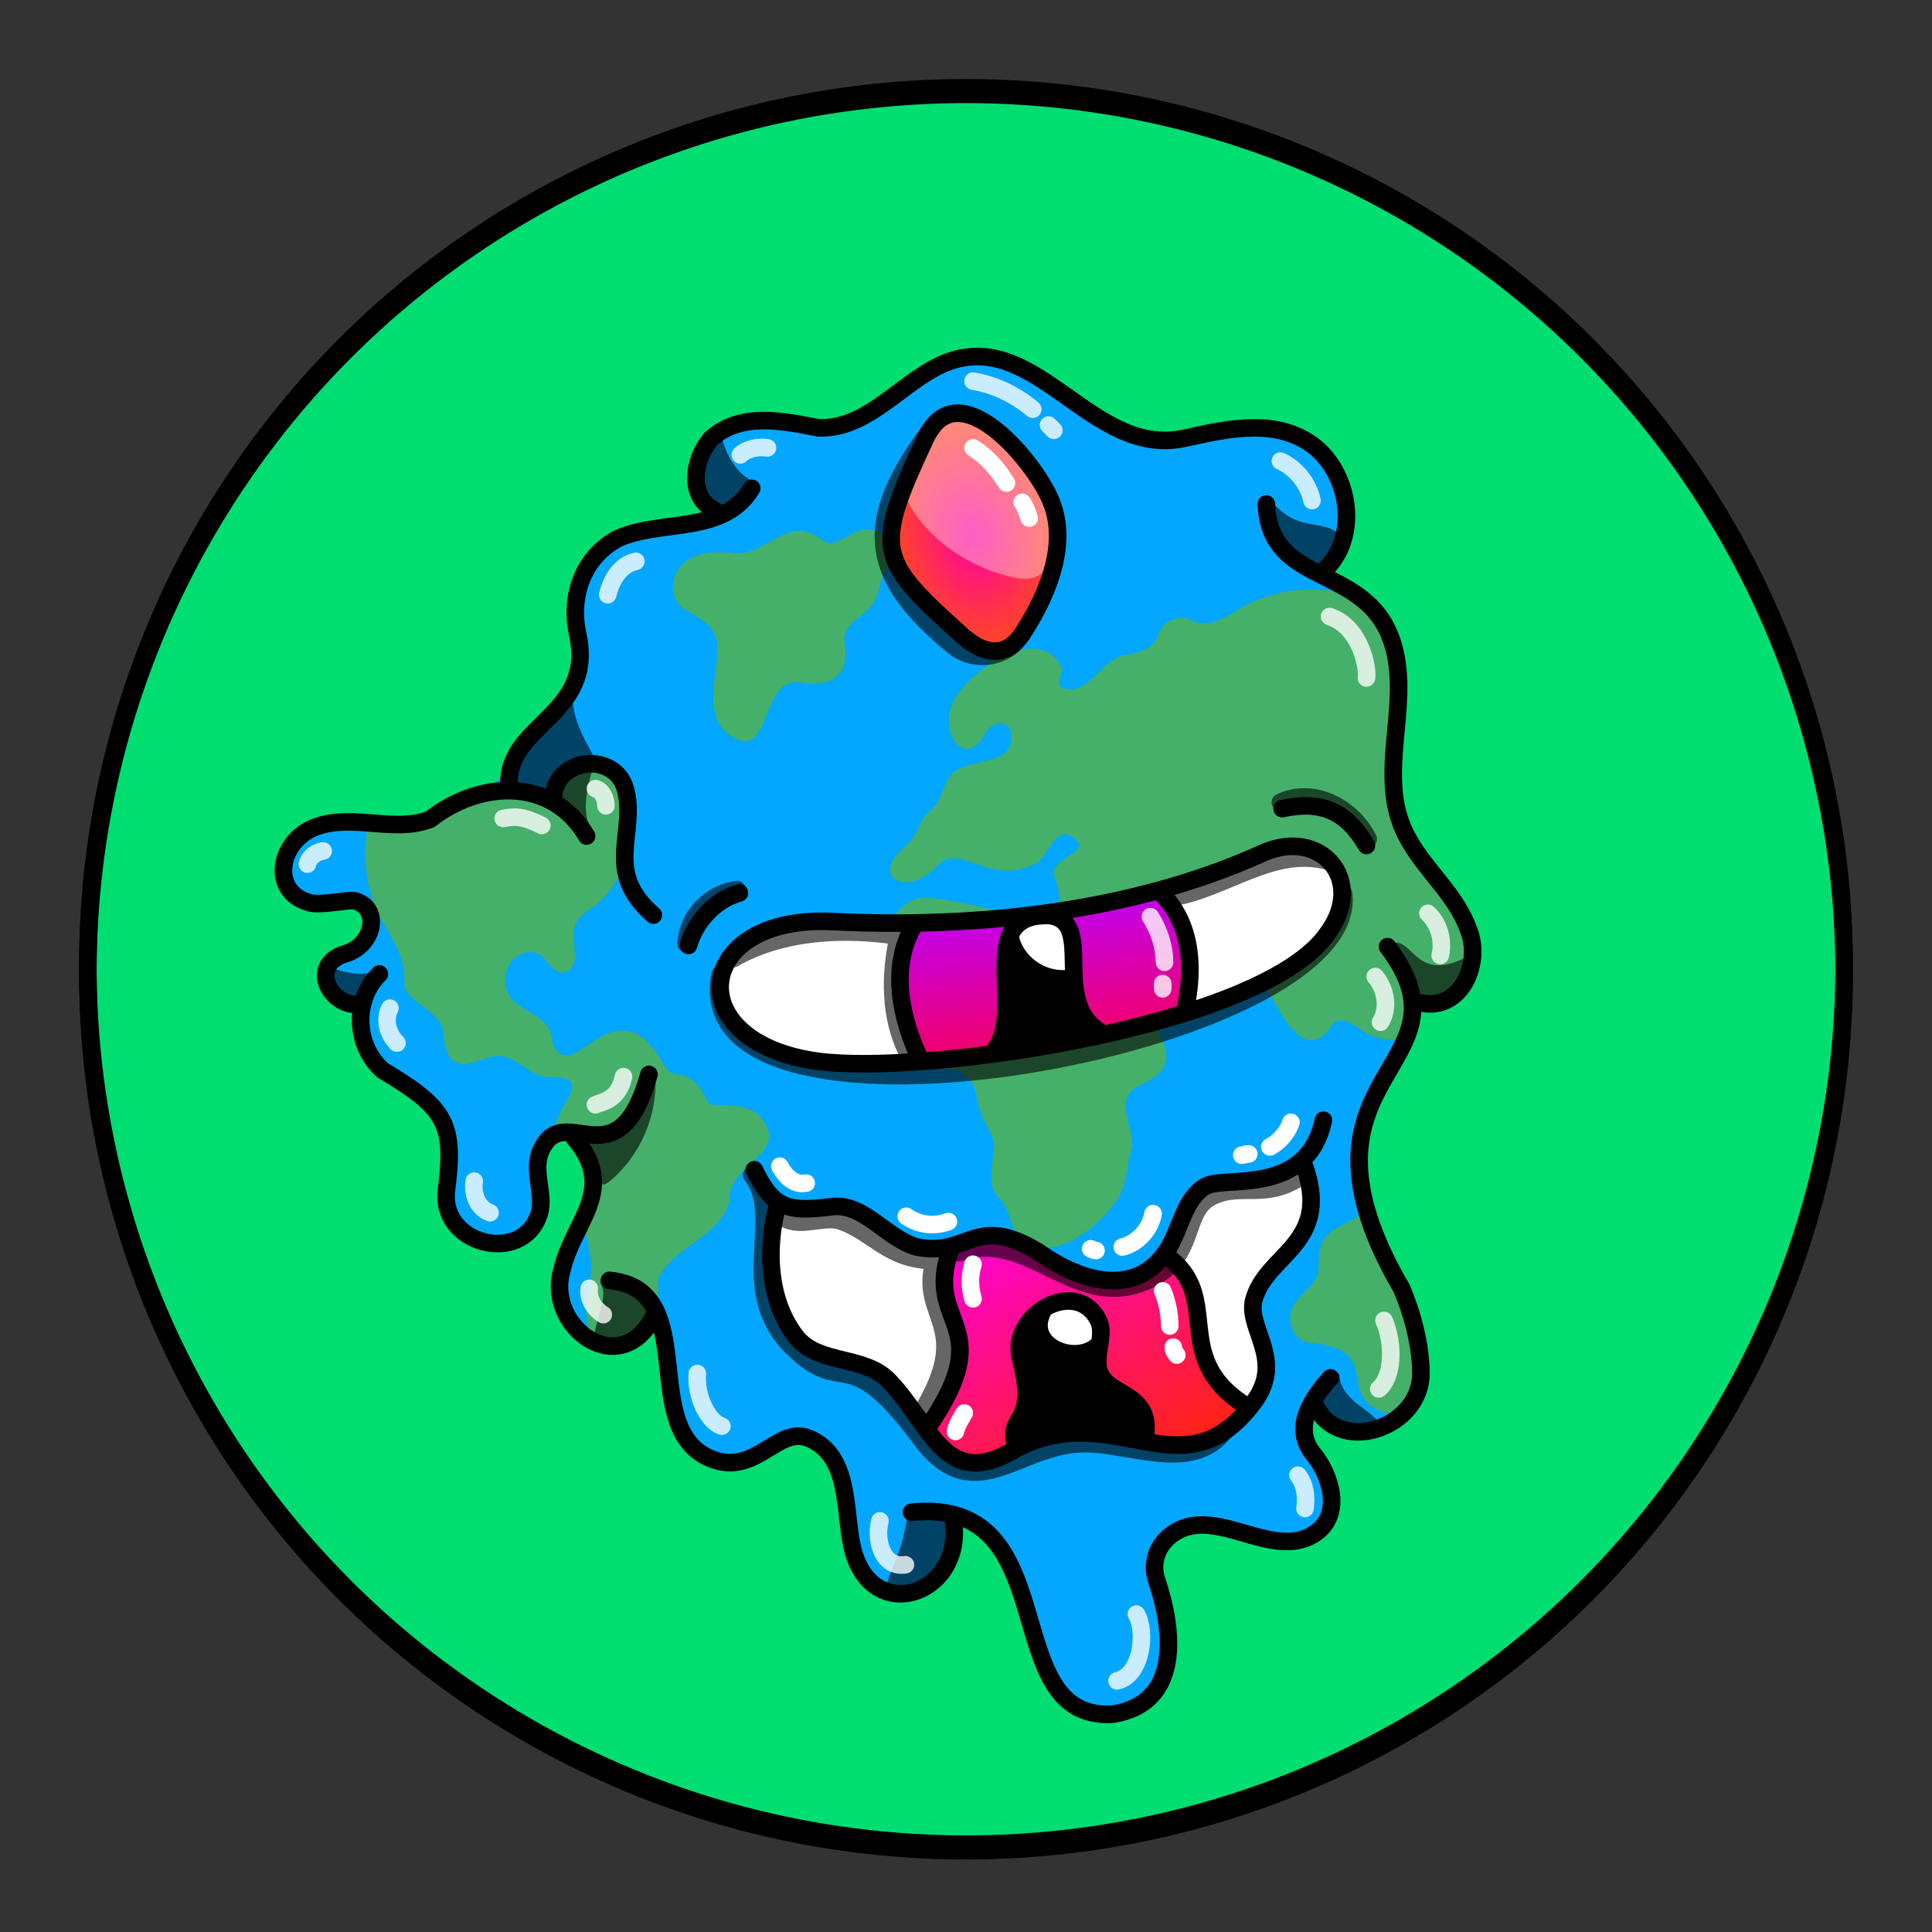 <svg version="1.1" id="Layer_1" xmlns="http://www.w3.org/2000/svg" x="0" y="0" viewBox="0 0 1100 1100" style="enable-background:new 0 0 1100 1100" xml:space="preserve" xmlns:xlink="http://www.w3.org/1999/xlink"><rect x="0" y="0" width="1100" height="1100" fill="#333333" stroke="none"/><style type="text/css">.st300{fill:#00DE72;stroke:#000000;stroke-width:10;stroke-linecap:round;stroke-linejoin:round;stroke-miterlimit:10;}</style><circle class="st300" cx="550" cy="553.7" r="500"/><g data-name="Layer 54"><path d="M531.7 209c-67.9 59.6-70.9 20.3-120.8 36.5-19.6 10.9-14.3 30.3-9.7 39.6 11.2 22.8-50.8 8.7-68.6 40.3-10.3 18.3.1 42.2-7.5 61.8s-33.8 34.7-36.8 52.2c-43.4 48.2-154 6.6-119.1 70.4 6.2 11.4 32.9-6.3 39.1 9.1 7 17.5-38.8 29.4-21.3 46.7 17.7 4.9 20.7 39.9 56.9 63.2 13.8 20 2.7 51.4 19.4 69.1 35.8 37.8 46.3-24.8 41.3-34.3 4.3-38.8 43.9-10.6 22.2 38.7-22.8 51.7 11.2 74 36.5 56.6 24-8.9 13.3 38.7 23.3 50.9 19.5 37.2 54.9 11.6 66.6 12 18.1.7 28 22.3 29.8 40.3 6.5 63 53.6 46.3 59.1 8 15.5-34.3 45.1 48.6 46.9 59.9 11.3 72.6 69.3 42 70.8 17.9 3.3-54.1-3.2-60.1 1.7-68.3 18.5-31.1 71 13.3 90.8-15.5 13.6-19.7-31.2-63.5 7.9-55.4 94 19.4 18.7-100.7 13.8-120.4-8.8-35.5 13.9-105.6 46.9-121.7 18.1-8.8 17.1-35.5 7.4-52.8s-24.9-30.6-31.4-48.9c-13.5-54.4 22.4-102.1-36-133.3a10.2 10.2 0 0 1-3.9-14.4c17.1-26.3 1.3-66.4-31.8-71.4-22.1-3.3-44.3 8.9-66.5 6.3-43.8-5.2-80.2-74.1-127-43.1Z" style="fill:#03a7ff"/><path d="M311.8 455.2c5.1-20.5 35.7-31.5 44.9-8.1 7.2 24.9 1 56.9-22 71.4-17.6 11.1.5 28.5-12.4 34.7-7.4 3.5-10.9-9.6-17.6-10.8-14.8-2.6-22.8 16.2-12.4 27.4 4.7 5.1 20 10.2 21.4 19.3 2.7 17.9 13 11.8 22.6 4.8 31.7-22.7 39.9 16.2 46.3 17.1 11.8 1.7 14.9 5.5 20.4 16.4 2.8 5.5 26.2-4.6 33.9 15.2 6.1 15.7-23.1 23.1-21.4 40.4-4.9 21.1-32.6 26.8-40.8 45.1 2.7 50-44.7 50-40.6 15.7 1-8.6 2.9-17.2 2.3-25.8s-3.9-15.6-2.9-23.4c6.8-53.5-12.5-48.9-16.7-46.3-7.2-15 27.6-35.8-5.6-35.1-9.8-.8-16.7-11.5-26.6-12s-19.6 9.2-27.7 2c-8.8-13 2.4-16.8-16.1-30.1-21.5-15.4.4-9.9-21.3-45.2a80.4 80.4 0 0 1-9.6-59.3c37.3 7.5 60.2-31.7 101.9-13.4Zm77-109c10.5 6.9 20.1 9.7 19.7 24.3s-7.9 36.7 5.9 47.2c25.4 19.4 17.6-33.3 41.5-29.2 15.4 2.6 26.9-2.4 25.3-20.1-1.9-6.4 1.3-12.2 6.6-16 18.8-13.8 6.7-17.8 22-34.9 6.7-7.5-10.9-17.7-18.9-15.9s-16 11.5-23.1 5.7c-19.4-15.3-32.1 9.9-49.7 7.7-39.4-5-39.3 24.7-29.3 31.2Zm416.9 223.2c1.8 21.2-9.5 27.4-27.9 18.9-5.9-3.9-16.1-12.8-20.8-2.7-21.1 27.5-36.5-37.5-53.4-46-8.1-4.1-36.4-15.5-36.4-3.2 0 24.2 7.7 18.4-10.5 35.4-10.2 9.5 26.5 30.9-7.3 45.8-17.5 7.7-2.2 25.6-5.4 37.1-2.8 9.9-2.3 19.6-8 28.3-11 16.7-40.4 39.6-56.6 19.8-4.7-5.7-4.5-14.7-9.8-19.8-10.7-10.2-.7-25.1-5-36.7-3.8-7.2-7.2-13.7-8.6-22-5.8-33.6-48.5.8-60.7-29.1-1.4-18.5-25.3-14.8-9.2-34.8 7.8-9.7 2.1-23.6 11-29.6 28.9-19.8 9-26.4 74.8-11.3 18.2 4.2 39 6.9 28.4-20.6-3.6-9.2 19.1-13.2 13-20.1-11.2-12.6-16.5 8.4-22.5 12-26.6 15.5-44.3-12-57 1.9-17 18.5-37.6 7.1-20.9-8.4 13.9-13 7.6-14.9 17.6-23.5 5.8-5 6-14.3 11.3-19.9 9.3-9.8 35.3-4.3 34.1-22.1-.6-9-10.6-8.9-14.9-1.2-13.1 22.8-28.2-4-16.7-21.1s46.4-40.3 59.3-17.9c2.6 4.5-3.8 11.6 1.9 13.3 14 4.4 21.7-16.6 35-18.9 24.4-4.1 14.8-13.8 25.4-19.5 14.4-7.7 11.3 11.1 38.1-5.8 19.9-12.6 45.6-15.6 68.6-8 52.5 30.7-18.5 104.8 63.9 187.2 8.7 19-6.5 50.9-30.8 42.5ZM804.6 800c-7.9-.9-5.4 9.5-19.7 2.9-23.4-10.8 2.5-34.7-39.4-38.4-7.5-.7-12.5-10-10.6-17.3 2.4-9.7 15.9-15 15.8-25.1-.3-25.7 12.5-20.5 27.2-33.1 13 35.1 38.8 72.1 26.7 111Z" style="fill:#45b06a"/></g><style>.st40{fill:none;stroke:#000;stroke-width:10;stroke-linecap:round;stroke-linejoin:round;stroke-miterlimit:10}.st98{opacity:.6;enable-background:new}</style><g id="Outline"><path class="st98" d="M793 537c-1 .7-1 2-.5 3 5 10 11 35 25 30 8-2 21-13 18-22.4-.5-1-2-2-3-1.5-26 12-28-11-39-9.4v.3zm-34 274.5c6 5 26 8 25-3-6-7-20.6-12-21.5-26C750 772 744 803 759 811.5zm-219.3 52s1 .5 1 .8c9 13.5-3 36-18 40-34 6-9-6-6-44 .3-5.3 22.3 2.7 23 3.2zM342 731c5 7-4 22-4 33 8 13 29.6-5 33-14.9 2-12-17-21-28-20.2-1 .1-1 1.1-1 2.1zm31-120.2c2 23-8 47-26 61.9-13 10.9-17.5-30.6-8-27.9 6 4.2 28-18.8 34-34zm-157-59.9c-8 6-17 3-25 1-11 5 4 20 13.5 16 5-4 12-9 12-15.7-.5-.2-1.5-.2-.5-1.3zM337 473c-6-10-3-23 0-34 0-1 0-2-.6-2-9-9-23 11-19.8 20.7C318 463 338 475 337 472.8v.2z"/><path class="st98" d="M326 392c-2 29 24 45 7 44-7 2-14 1-15 11-1 11-24 0-24.5-1.3C285 433 317 404.5 326 392zm103-118c-9.9-4-16-16-18-25-4-6-9.9 1-11 6-7 54 29.5 28 29 19zm293 9c16 21 29.5 12 40 20.7 3 4 1 9.6-1 14-3 9-13 9-20 4.1-14.5-5.8-22-22.2-19-38.8z"/><path class="st40" d="M347 729c53.5 5 15 86 59 102 25 9 37-19.8 55-11.9 23 10.1 19.6 40 24 60.7 9.6 46 63 29.6 58-12.8"/><path class="st40" d="M519 861c89-9 47.5 119 114.5 115 39-6 35-47 25-76.5-3-9 0-18.5 7-24.5 24.5-21 59 15.5 84-2.5 15-11 8-33-2-45-12-15 0-32 10-43"/><path class="st40" d="M790 539c53 69.8-64 71 8 194.5 6 14 11 32 11 48.5 0 32-49 47.5-61 16"/><path class="st40" d="M721 287c2 51 64 31 74 88 6 34-11.5 71 7 103 10 18 27 31.5 34 51 8 19-4 47-27 42"/><path class="st40" d="M407 290.6c-16-8-12-29.9-2-41 17-15 40.5-10 61-6 29.8 1 49-29 75-38 50-17 81 55 133 44 23-5 48-11 69 1 25 14 33 55 10 75"/><path class="st40" d="M428 278c-16 26.5-51 17.5-76 28.5-20 10.5-28 33-23 55 10 47-43 51-39 88m25 4.5c1.5-23 35-26 41-5 7 25-13 47 16 72"/><path class="st40" d="M334 476c-20-34-61-31.5-89-9.6-20 8-43-3-64 4-22 7-28 37-5 43.5 6.5 2 23-2 26-1 15 4 11 25-5 30-21 6-10 29 6 29"/><path class="st40" d="M216 554.5c-15 15-14 41 2 55 37 22 41 31 36 69.7-2 31 46 41 53.5 10 2-10.8-4-22 0-33 13-32 44 20 62-44.5"/><path class="st40" d="M327 647.9c25 29.7-.5 47-7 75-10 32.5 34 65 53 25"/><path d="M729 262.5c9 4 16 13 18 22.5m-193-68c12.5 2 24.5 8 34 16m9 9 3 3m-163 10c-5.5-.9-12 .6-15.5 4M362 319.6c-9 2-14 10.7-16 19M339 449c4 1 6 6 6 9.8M308.5 470c-12-6-16-5-22-4M175 492c1-4 5-7 9-7.5m38 89.5c-4 8 0 16 4 19.9m44 78.6c-1 6 1 15 9 18m76-77.5c-3 14-13 14.5-16 16m4.5 119.5c-5-3-9-9-8-15M397 782c-1 14.5 7 28 14 30m90 53.9c-3 12 2 27 14.5 25M636 957c14-3 17-28 11-38m96-60.1c1-7 0-14-4-19m46-49.1c8-6.5 9-25 3-39M786 582c5-8 3-19-3-26m37-12c2-8.5-.6-18-7-24m-56-169c18 6 22 30 21 35" style="opacity:.788;fill:none;stroke:#fff;stroke-width:10;stroke-linecap:round;stroke-linejoin:round;stroke-miterlimit:10;enable-background:new"/></g><style>.st40,.st68{fill:none;stroke-width:10;stroke-linecap:round;stroke-linejoin:round;stroke-miterlimit:10;stroke:#000}.st68{opacity:.6;enable-background:new}.st102{fill:#fff}</style><g id="Eye_Tounge"><path class="st102" d="M741 663c-20.5 18-46 0-62 23-25.5 38-1.5 18 5 70.8 5 44 32 46.5 36 30.2 4-15-5-30-5-46 .5-21.5 28-31 32-52 0-8 1-18.5-6-26zm-298 24c-5.5 29-5.5 79 32 84 33 7 44 42 54 38 25-30 12-78 7.5-98.7C509.5 705 492 683 443 687z"/><linearGradient id="SVGID_00000027599348716876755490000000517666610371899790_" gradientUnits="userSpaceOnUse" x1="561.184" y1="-370.643" x2="649.184" y2="-208.643" gradientTransform="translate(0 1066)"><stop offset="0" style="stop-color:#ff00d9"/><stop offset="1" style="stop-color:#ff2600"/></linearGradient><path style="fill:url(#SVGID_00000027599348716876755490000000517666610371899790_)" d="M531 815.6c7 14 29.5 21 42 9.8 17-28 4-62 14-75 17.5-22 49-7 39.7 21-7 20.1 19 13 26 44.3 15 20 79-8 41.5-29-9.6-11-14-84-39.7-66-34 28-86-40.9-114-8C529.6 747 564 751 531 815.6z"/><path class="st102" d="M600 744c-27 21 34 40.1 24 7-3-10-13-12-24-7.4v.4z"/><path d="M584 755c-7 13.5 2 47-5 67 2 1 7-9.6 63-3.5 19 2 4-25-6.5-26-7-5-11-13-11-21.5-16.5 1-32.5-11-40.5-16.2v.2z"/><path class="st68" d="M443 690.7c9 10 23 2 34 4 20 6 28 23 55 23-9.6 33 23 36-7 86M742 669c-21 15-35 4-52 12.3s-8.5 34-35 47c-42 20.8-69-29.7-109-15"/><path class="st68" d="M428 669c19 24-10 65 23 98 29.8 29.8 30.8-5 73 51.9 30 41 55 4 92 3.1 26-1 63 18 82-8"/><path d="M662 735c2.5 6 4 13 4 20m2 12c0 2 1 3 2 4.5m-116-51.7c-2 6-2 13 0 19.7M544 815c.9-4 3-7 5-10.5M735 639c-2 6-6.5 11-12 14m-12 4c-1 0-2.5.5-4 .7M656.5 691c-1.5 9-9 17-17.5 19m-15 2c-1 0-2-.6-3-1m-105-18.5c7 5 16 6 24 3M444 664c3 5.5 8 11 15 9.6" style="fill:none;stroke:#fff;stroke-width:10;stroke-linecap:round;stroke-linejoin:round;stroke-miterlimit:10"/><path class="st40" d="M429.5 666c11 23 20 24 44.5 21 18-2 30.5 18 48 23 29.8 6 33-19.7 70 3.3 24 17 56 26 73.5-3 7-12 9-28 21-35 12-6 57.5 6 67-37.5"/><path class="st40" d="M443 685c-7 25-6 56 11 77 13 15 38 9.7 52 24 24 25 32 62 69.8 40.4 58-33 97 27 138-28 18-24-4-42 0-58 7-27 46-32 28-79"/><path class="st40" d="M541 712c-15 43 28 40.9-12 99.6M664 715c33 23 2 57 44 84.5M578 822c-4-18 13-10 3-49-6-24 31-45.8 44-22 4 7 0 16 0 23.9-.5 22 32 14 27 44"/><path class="st40" d="M594 746c-11 20 18 32 31 20"/></g><style>.st114,.st40{fill:none;stroke:#000;stroke-width:10;stroke-linecap:round;stroke-linejoin:round;stroke-miterlimit:10}.st114{opacity:.6}</style><g id="suspicious_eye"><path d="M719 485.7c-75 34-164 43-245 39-79.5-4-88 69-8 79.6 62 8 254-20 290-73.1 22-30.2-4-60.2-37-45.5z" style="fill:#fff"/><path d="M574 545.3c1 17.5 0 35-5 52.2l56-9.9-16.5-30.5-34.5-11.8z"/><linearGradient id="SVGID_00000126282863442437977090000011937741723992343478_" gradientUnits="userSpaceOnUse" x1="587.88" y1="506.723" x2="601.628" y2="614.919"><stop offset="0" style="stop-color:#b0f"/><stop offset="1" style="stop-color:#f04"/></linearGradient><path style="fill:url(#SVGID_00000126282863442437977090000011937741723992343478_)" d="M662 508.1c13 16 19 46 13 65.8.5 0-49 15-49 14.6-27-20.5-5.5-57.5-26-66.7-46-4-15 52-33 76.7 0 0-43 3-43 2.9-13-21-19.5-53-3-73.9 48-3.5 94-8.5 141-19.4z"/><path class="st40" d="M719 485.7c-75 34-164 43-245 39-79.5-4-88 69-8 79.6 62 8 254-20 290-73.1 22-30.2-4-60.2-37-45.5z"/><path class="st40" d="M519.8 527.9c-13 23-7 52 4 75M661 508.4c17.5 17.5 19 42 14 66m-111 25.8c23-20.9-12-81 34-78.9 26 4 0 48 28 66"/><path class="st40" d="M575 533.1c3 15 18 26 34 24m121-96.7c23-5 37 2 48 21m-357 27c-14 4-25 16-29 29.9"/><path class="st114" d="M419.6 506.5c-15.5 2-28 15-29 30.8M729 456.8c19-9 41 3 50 20.9m-369 77.1c-22 112 366 41 355-46"/><path class="st114" d="M417.5 545.8c28-16 63-17.5 94-12.8-5 22-5 46 5 66M668 510.9c29.8-5 57-29 88-20.6"/><path d="M655 521.9c5 8 8 17 8 26m-1 12.1v3" style="opacity:.78;stroke:#fff;fill:none;stroke-width:10;stroke-linecap:round;stroke-linejoin:round;stroke-miterlimit:10"/></g><radialGradient id="a22" cx="677.109" cy="702.572" r="56.939" gradientTransform="matrix(.978 -.208 -.3 -1.411 102.775 1435.44)" gradientUnits="userSpaceOnUse"><stop offset="0" style="stop-color:#ff00a6"/><stop offset="1" style="stop-color:#ff5900"/></radialGradient><path style="fill:url(#a22)" d="M527 249.5c-30 64-27.5 69 21 112.5 14 12.5 26 11 34-1 17-26 26-54 16-77-9-21-52.5-74-71-34.5z"/><path d="M514 279c9.6 26 38 45 64.5 50 25 5 24-26 20-42.5C542 196 525 254 514 279z" style="opacity:.369;fill:#fff;enable-background:new"/><path d="M527 249.5c-30 64-27.5 69 21 112.5 14 12.5 26 11 34-1 17-26 26-54 16-76.6-9-21.4-52.5-74.4-71-34.9z" style="fill:none;stroke:#000;stroke-width:10;stroke-linecap:round;stroke-linejoin:round;stroke-miterlimit:10"/><path d="M531 243c-41 54-37 85 12 125 9.8 8 24.5 7.5 34-1" style="opacity:.6;fill:none;stroke:#000;stroke-width:10;stroke-linecap:round;stroke-linejoin:round;stroke-miterlimit:10;enable-background:new"/><path d="M554 255c8 5 14 12 19 20m9 11c2 3 3 6 4 9" style="fill:none;stroke:#fff;stroke-width:10;stroke-linecap:round;stroke-linejoin:round;stroke-miterlimit:10"/><circle cx="550" cy="550" r="500" style="fill:none;stroke:#000;stroke-width:10;stroke-linecap:round;stroke-linejoin:round;stroke-miterlimit:10"/></svg>